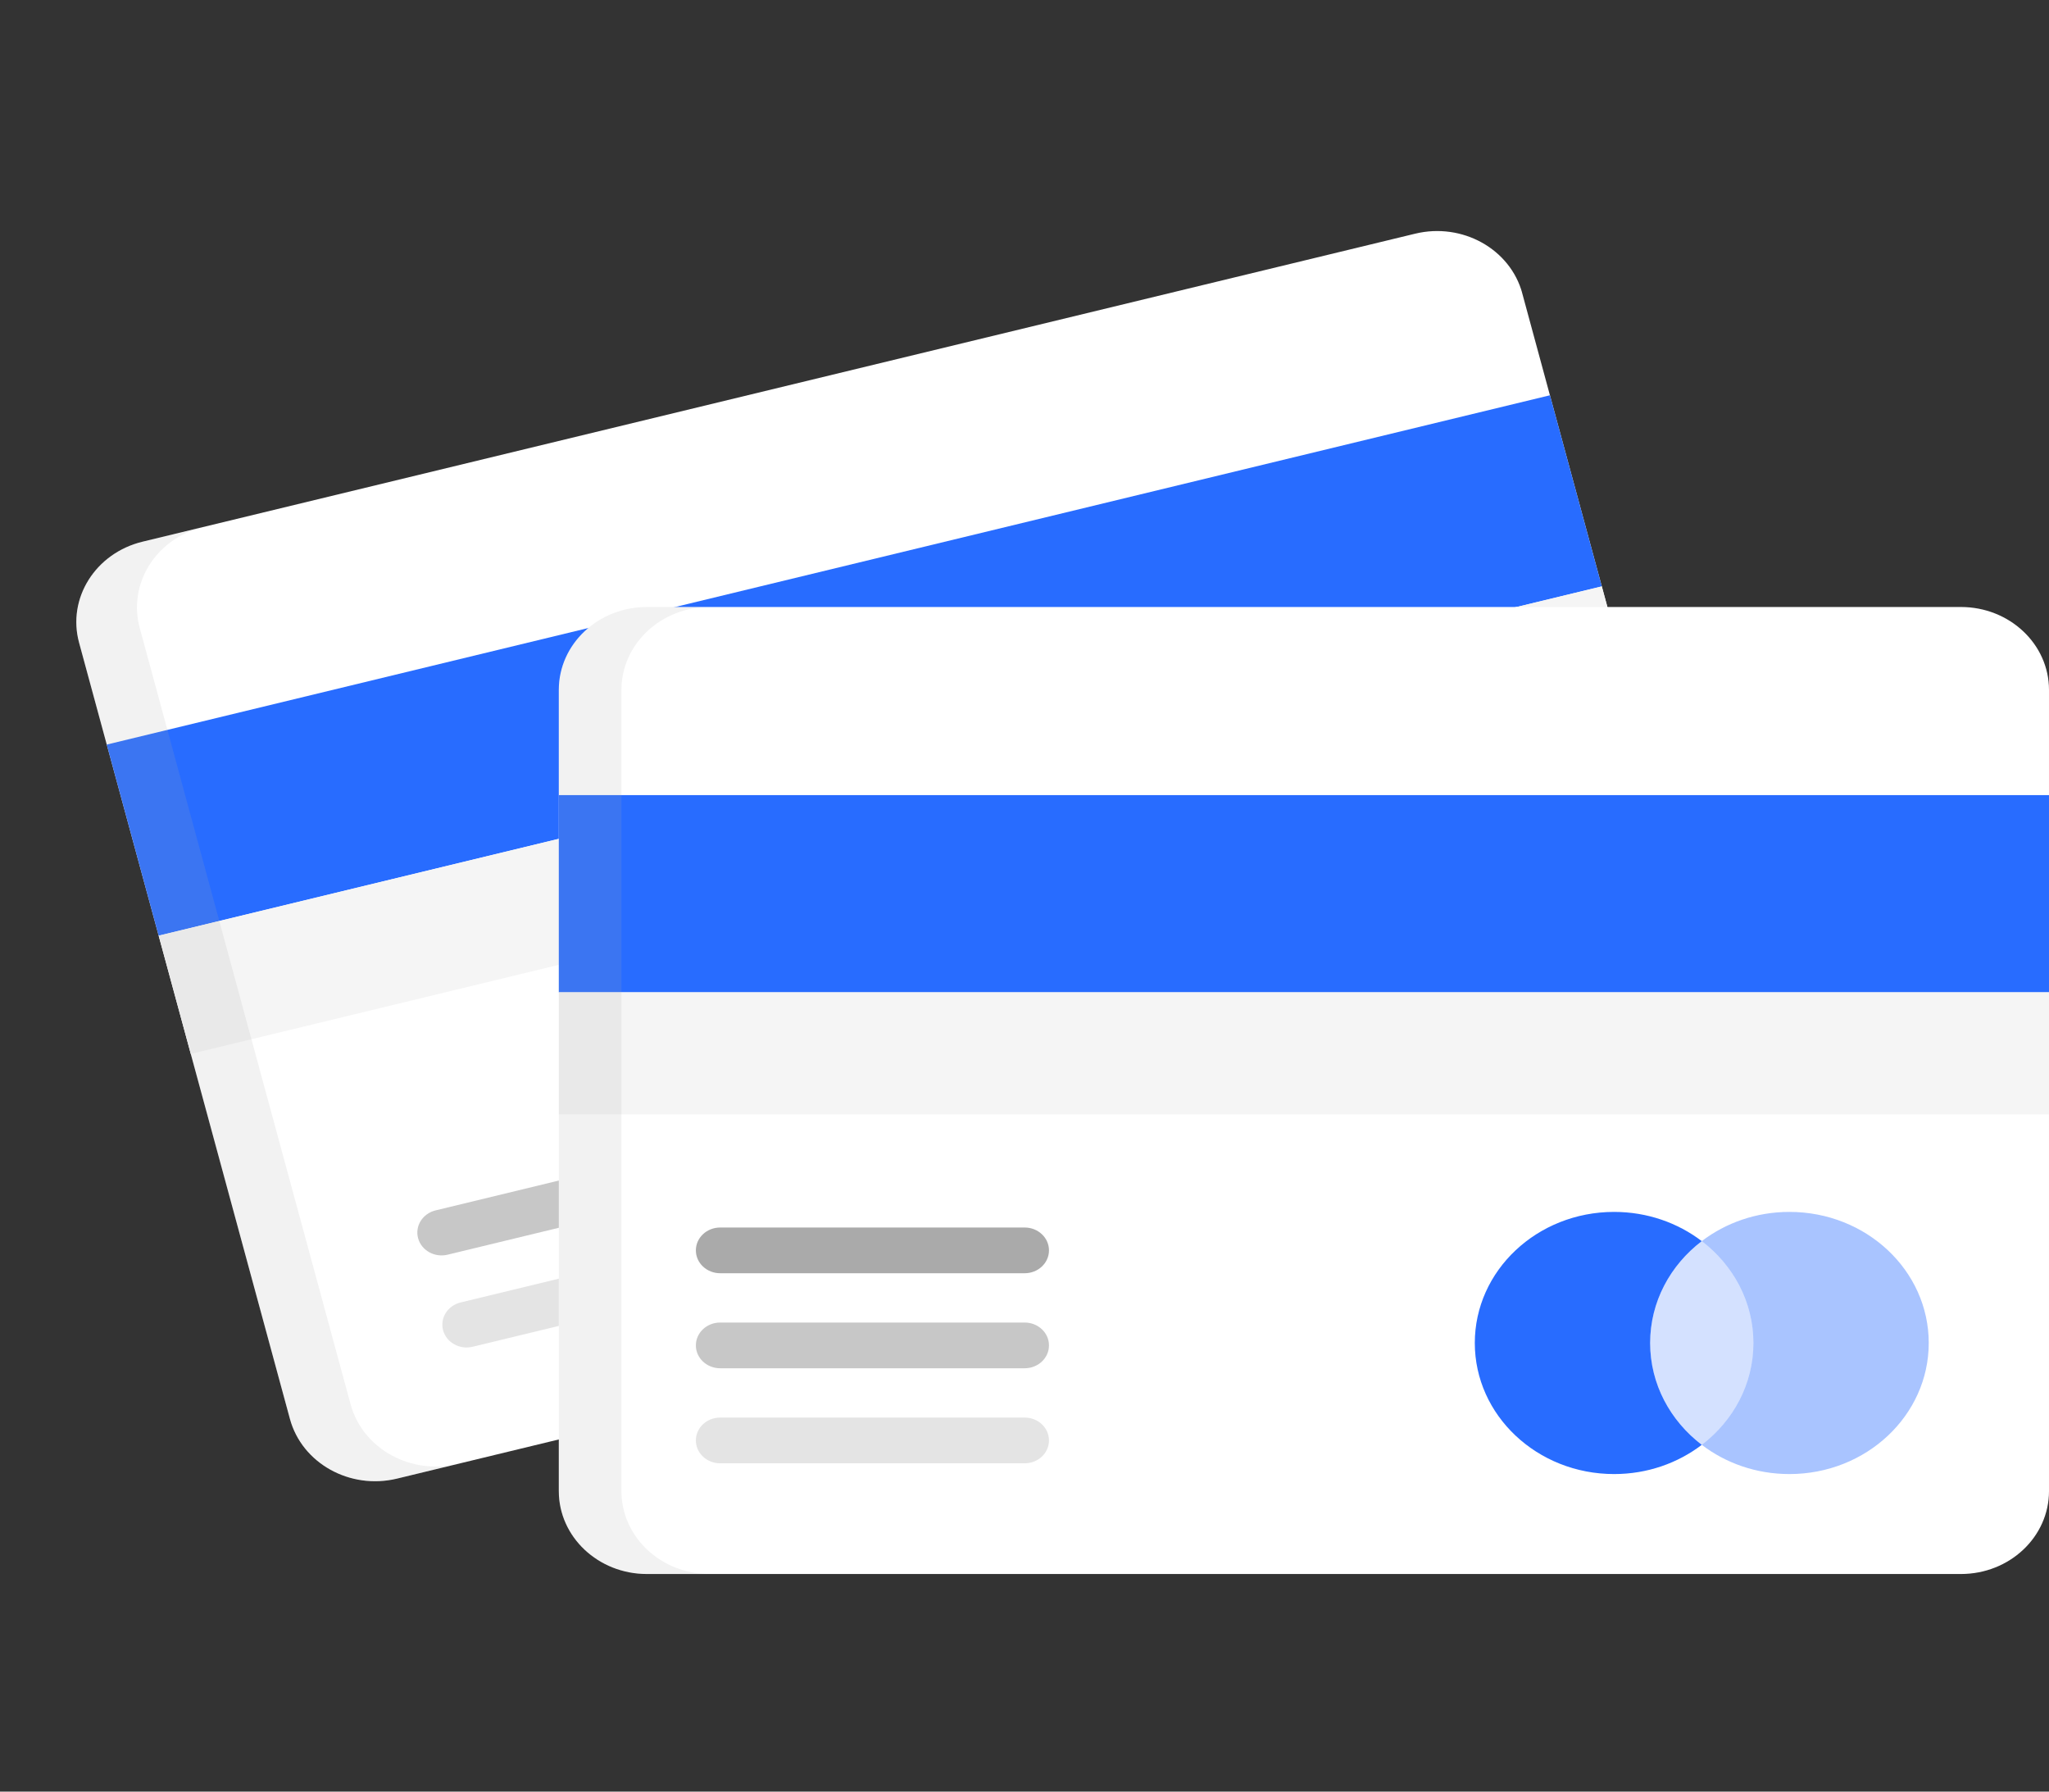 <svg width="628" height="549" viewBox="0 0 628 549" fill="none" xmlns="http://www.w3.org/2000/svg">
<rect x="0" y="0" width="628" height="549" fill="#333333" stroke="none"/>
<g clip-path="url(#clip0)">
<path d="M531.201 327.768C534.893 341.36 526.18 355.211 511.739 358.705L121.695 453.088C107.254 456.582 92.554 448.395 88.862 434.805L24.236 196.924C20.543 183.333 29.257 169.483 43.697 165.988L433.741 71.606C448.183 68.111 462.882 76.297 466.574 89.888L531.201 327.768Z" fill="white"/>
<path d="M475.06 121.121L32.721 228.157L48.627 286.708L490.966 179.671L475.06 121.121Z" fill="#286CFF"/>
<path d="M490.971 179.687L48.632 286.724L58.474 322.951L500.813 215.914L490.971 179.687Z" fill="#F5F5F5"/>
<path opacity="0.15" d="M107.451 430.307L42.825 192.426C39.133 178.834 47.848 164.984 62.289 161.49L43.697 165.988C29.257 169.483 20.544 183.334 24.236 196.924L88.862 434.805C92.554 448.397 107.254 456.582 121.695 453.088L140.287 448.589C125.846 452.083 111.143 443.897 107.451 430.307Z" fill="#AAAAAA"/>
<path d="M227.589 362.601L137.198 384.473C133.214 385.437 129.16 383.181 128.142 379.431C127.123 375.681 129.525 371.862 133.51 370.898L223.901 349.025C227.884 348.061 231.938 350.318 232.957 354.068C233.976 357.818 231.572 361.637 227.589 362.601Z" fill="#C7C7C7"/>
<path d="M235.254 390.814L144.863 412.687C140.879 413.651 136.825 411.394 135.806 407.644C134.788 403.895 137.19 400.076 141.175 399.111L231.566 377.239C235.549 376.275 239.603 378.531 240.622 382.281C241.64 386.029 239.237 389.85 235.254 390.814Z" fill="#E4E4E4"/>
</g>
<g clip-path="url(#clip1)">
<path d="M628 456.924C628 470.952 615.913 482.324 601.002 482.324H198.27C183.36 482.324 171.272 470.951 171.272 456.924V211.403C171.272 197.375 183.36 186.003 198.27 186.003H601.001C615.913 186.003 627.999 197.375 627.999 211.403L628 456.924Z" fill="white"/>
<path d="M628 243.639H171.272V304.07H628V243.639Z" fill="#286CFF"/>
<path d="M628 304.087H171.272V341.478H628V304.087Z" fill="#F5F5F5"/>
<path opacity="0.15" d="M190.467 456.924V211.403C190.467 197.375 202.556 186.003 217.466 186.003H198.269C183.36 186.003 171.272 197.376 171.272 211.403V456.924C171.272 470.952 183.36 482.324 198.27 482.324H217.467C202.556 482.324 190.467 470.951 190.467 456.924Z" fill="#AAAAAA"/>
<path d="M505.751 411.531C505.751 398.928 511.924 387.682 521.578 380.318C514.239 374.722 504.892 371.365 494.709 371.365C471.13 371.365 452.015 389.347 452.015 411.531C452.015 433.714 471.13 451.697 494.709 451.697C504.892 451.697 514.24 448.341 521.578 442.743C511.923 435.379 505.751 424.134 505.751 411.531Z" fill="#286CFF"/>
<path d="M548.444 371.365C538.262 371.365 528.914 374.721 521.577 380.318C531.232 387.682 537.403 398.928 537.403 411.531C537.403 424.134 531.232 435.379 521.577 442.743C528.916 448.34 538.263 451.697 548.444 451.697C572.026 451.697 591.14 433.714 591.14 411.531C591.14 389.347 572.026 371.365 548.444 371.365Z" fill="#286CFF" fill-opacity="0.4"/>
<path d="M537.403 411.531C537.403 398.928 531.232 387.682 521.577 380.318C511.923 387.682 505.75 398.928 505.75 411.531C505.75 424.134 511.923 435.379 521.577 442.743C531.232 435.379 537.403 424.134 537.403 411.531Z" fill="#286CFF" fill-opacity="0.2"/>
<path d="M314.056 390.158H220.725C216.612 390.158 213.278 387.023 213.278 383.152C213.278 379.283 216.611 376.147 220.725 376.147H314.056C318.169 376.147 321.503 379.282 321.503 383.152C321.503 387.023 318.169 390.158 314.056 390.158Z" fill="#AAAAAA"/>
<path d="M314.056 419.278H220.725C216.612 419.278 213.278 416.142 213.278 412.272C213.278 408.401 216.611 405.266 220.725 405.266H314.056C318.169 405.266 321.503 408.401 321.503 412.272C321.503 416.142 318.169 419.278 314.056 419.278Z" fill="#C7C7C7"/>
<path d="M314.056 448.397H220.725C216.612 448.397 213.278 445.262 213.278 441.391C213.278 437.522 216.611 434.386 220.725 434.386H314.056C318.169 434.386 321.503 437.521 321.503 441.391C321.503 445.26 318.169 448.397 314.056 448.397Z" fill="#E4E4E4"/>
</g>
<defs>
<clipPath id="clip0">
<rect width="455.105" height="431.39" fill="white" transform="matrix(0.972 -0.235 0.262 0.965 0 107.715)"/>
</clipPath>
<clipPath id="clip1">
<rect width="456.727" height="429.672" fill="white" transform="translate(171.272 119.328)"/>
</clipPath>
</defs>
</svg>
